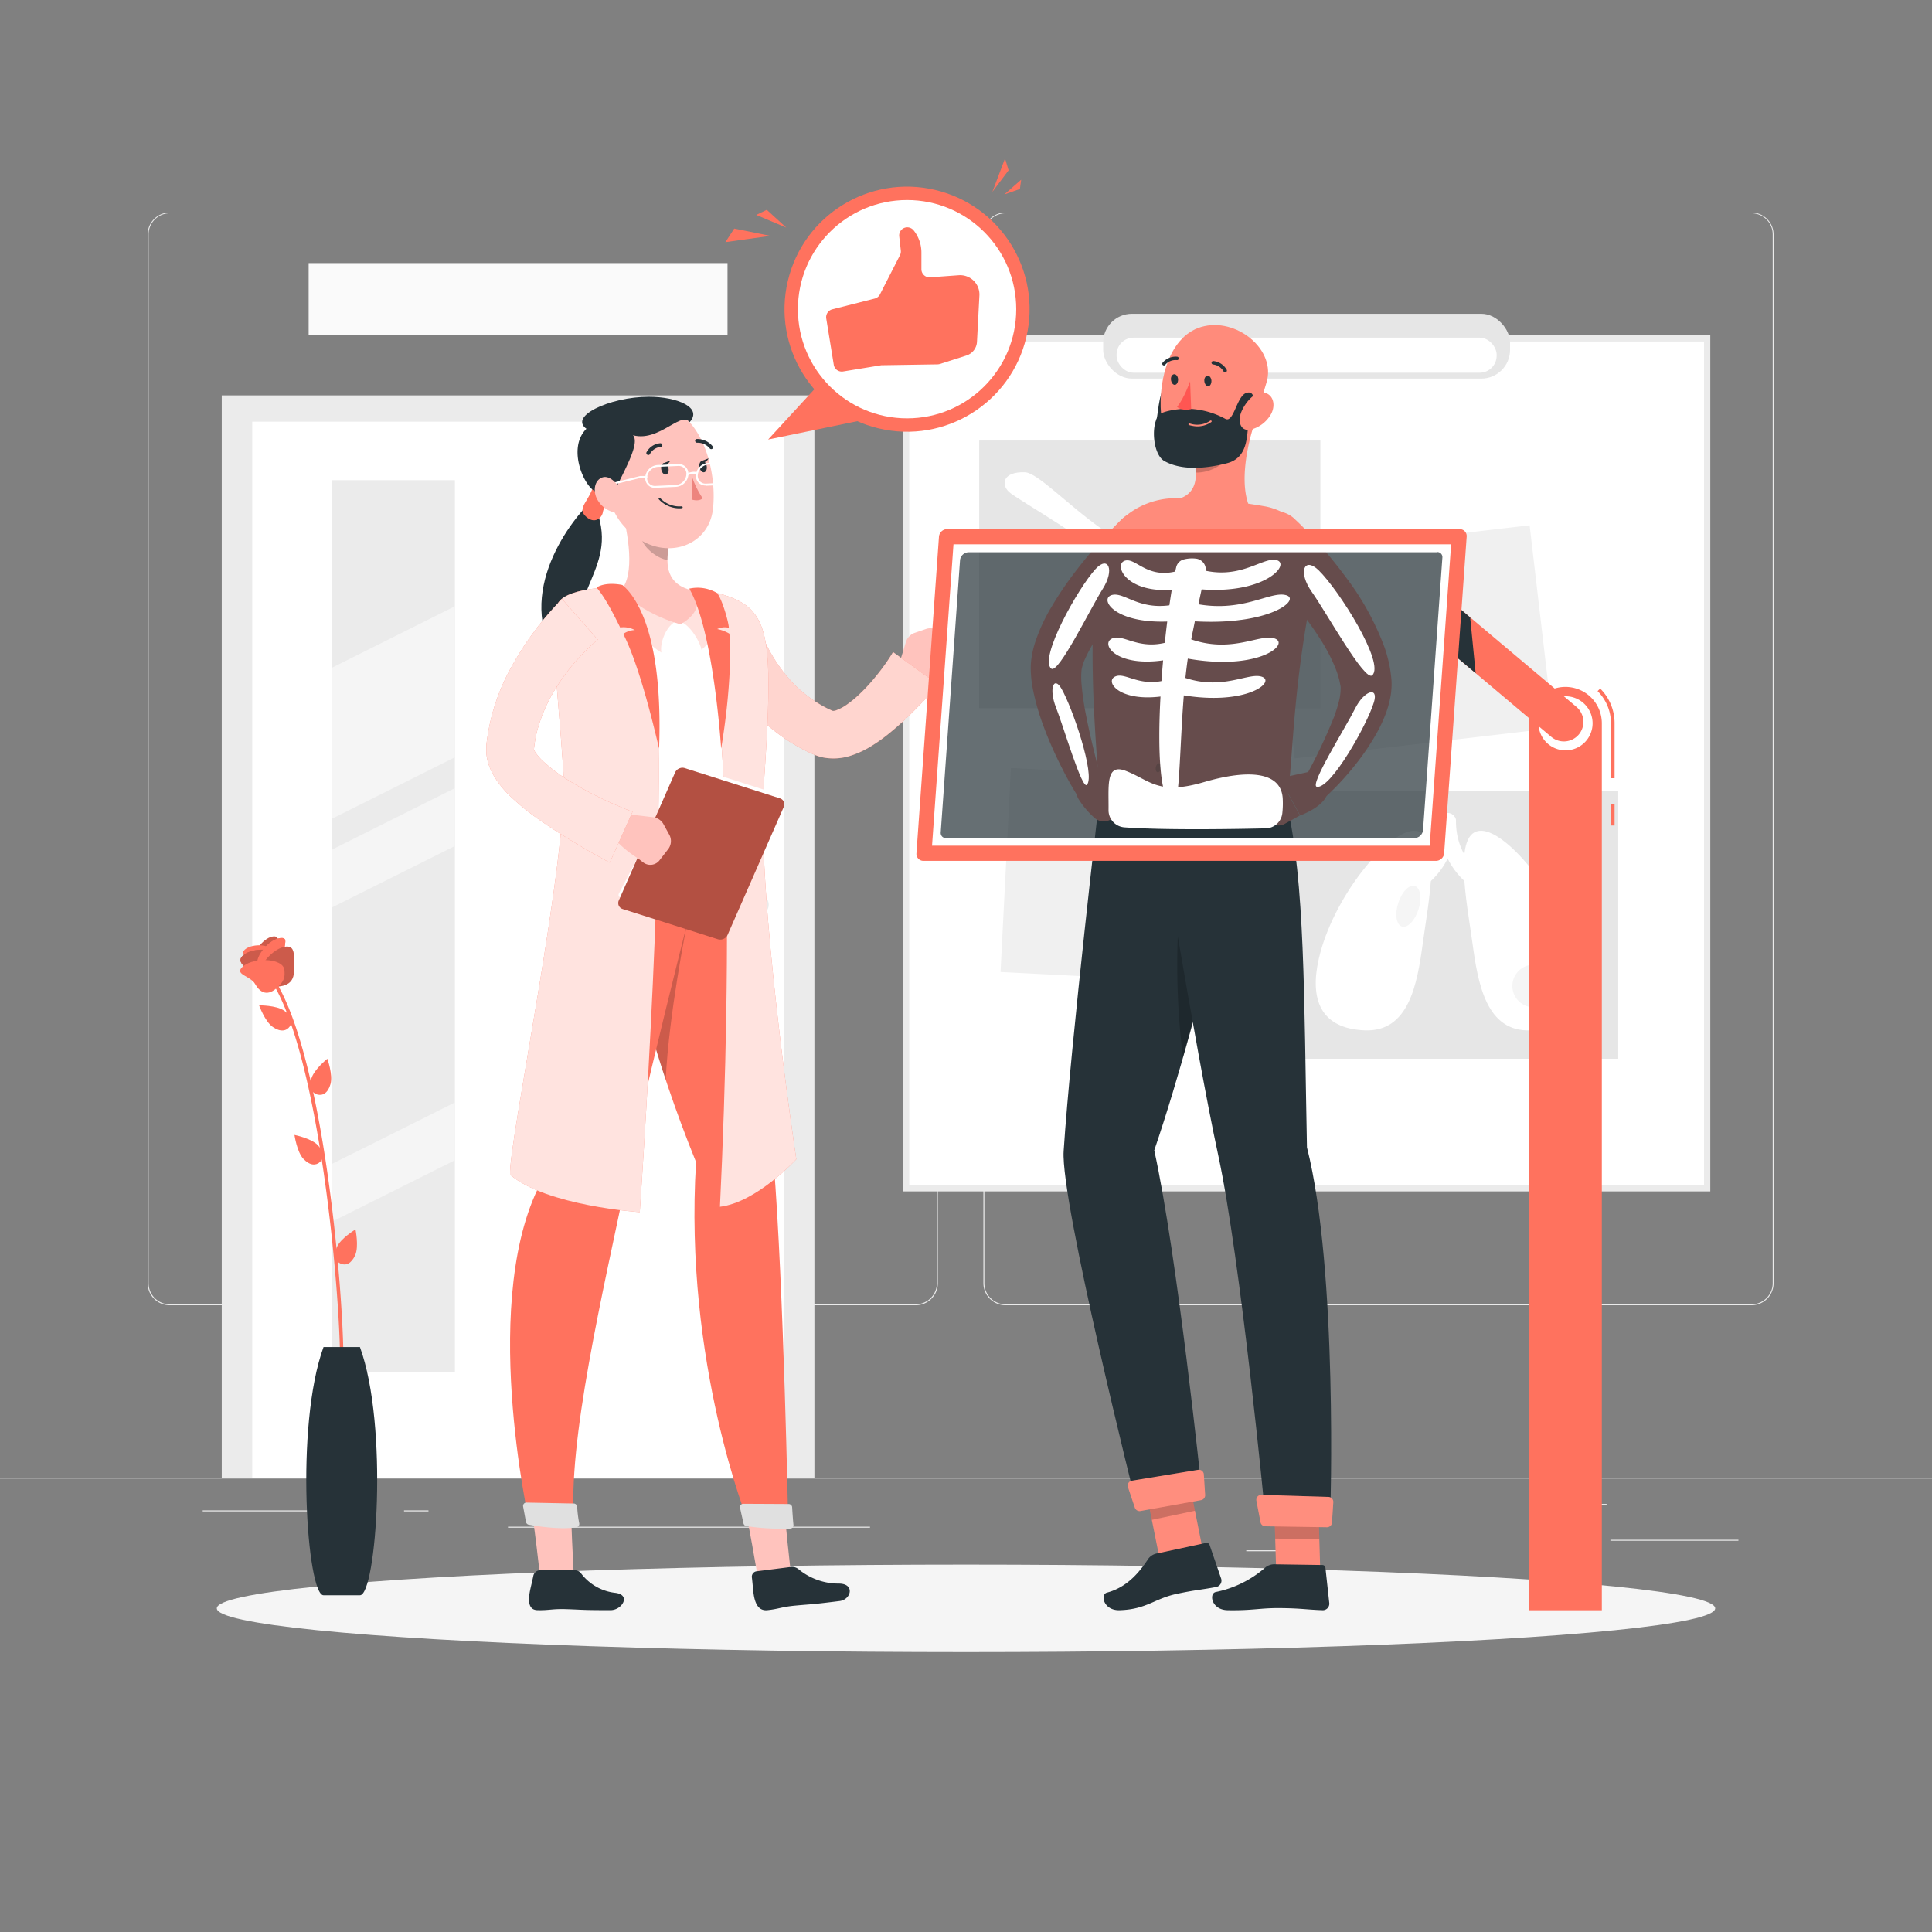<svg xmlns="http://www.w3.org/2000/svg" viewBox="0 0 500 500"><rect x="0" y="0" width="500" height="500" fill="#808080" stroke="none"/><g id="freepik--background-complete--inject-242"><rect y="382.4" width="500" height="0.25" style="fill:#ebebeb"></rect><rect x="416.78" y="398.49" width="33.12" height="0.25" style="fill:#ebebeb"></rect><rect x="322.53" y="401.21" width="8.69" height="0.25" style="fill:#ebebeb"></rect><rect x="396.59" y="389.21" width="19.19" height="0.25" style="fill:#ebebeb"></rect><rect x="52.46" y="390.89" width="43.19" height="0.25" style="fill:#ebebeb"></rect><rect x="104.56" y="390.89" width="6.33" height="0.25" style="fill:#ebebeb"></rect><rect x="131.47" y="395.11" width="93.68" height="0.25" style="fill:#ebebeb"></rect><path d="M237,337.8H43.91a5.71,5.71,0,0,1-5.7-5.71V60.66A5.71,5.71,0,0,1,43.91,55H237a5.71,5.71,0,0,1,5.71,5.71V332.09A5.71,5.71,0,0,1,237,337.8ZM43.91,55.2a5.46,5.46,0,0,0-5.45,5.46V332.09a5.46,5.46,0,0,0,5.45,5.46H237a5.47,5.47,0,0,0,5.46-5.46V60.66A5.47,5.47,0,0,0,237,55.2Z" style="fill:#ebebeb"></path><path d="M453.31,337.8H260.21a5.72,5.72,0,0,1-5.71-5.71V60.66A5.72,5.72,0,0,1,260.21,55h193.1A5.71,5.71,0,0,1,459,60.66V332.09A5.71,5.71,0,0,1,453.31,337.8ZM260.21,55.2a5.47,5.47,0,0,0-5.46,5.46V332.09a5.47,5.47,0,0,0,5.46,5.46h193.1a5.47,5.47,0,0,0,5.46-5.46V60.66a5.47,5.47,0,0,0-5.46-5.46Z" style="fill:#ebebeb"></path><rect x="57.39" y="102.33" width="153.38" height="280.07" style="fill:#ebebeb"></rect><rect x="79.88" y="68.09" width="108.4" height="18.58" style="fill:#fafafa"></rect><rect x="65.28" y="109.13" width="137.6" height="273.27" style="fill:#fff"></rect><path d="M196.29,231.49H168.9a2.64,2.64,0,0,0-2.65,2.65h0a2.65,2.65,0,0,0,2.65,2.65h27.39a2.65,2.65,0,0,0,2.65-2.65h0A2.65,2.65,0,0,0,196.29,231.49Z" style="fill:#ebebeb"></path><rect x="85.85" y="124.27" width="31.88" height="230.76" style="fill:#ebebeb"></rect><polygon points="117.73 156.9 85.85 172.84 85.85 211.93 117.73 195.99 117.73 156.9" style="fill:#f5f5f5"></polygon><polygon points="117.73 203.97 85.85 219.91 85.85 234.88 117.73 218.94 117.73 203.97" style="fill:#f5f5f5"></polygon><polygon points="117.73 285.31 85.85 301.24 85.85 316.21 117.73 300.27 117.73 285.31" style="fill:#f5f5f5"></polygon><rect x="233.68" y="86.67" width="208.93" height="221.67" transform="translate(676.3 395) rotate(180)" style="fill:#ebebeb"></rect><rect x="235.3" y="88.38" width="205.69" height="218.23" transform="translate(676.3 395) rotate(180)" style="fill:#fff"></rect><rect x="260.22" y="200.49" width="67.36" height="52.84" transform="translate(575.88 468.47) rotate(-177.08)" style="fill:#f0f0f0"></rect><rect x="331.8" y="139.68" width="67.36" height="52.84" transform="translate(747.78 288.62) rotate(173.33)" style="fill:#f0f0f0"></rect><rect x="285.5" y="81.2" width="105.3" height="16.77" rx="7.43" transform="translate(676.3 179.18) rotate(180)" style="fill:#e6e6e6"></rect><rect x="288.97" y="87.39" width="98.36" height="9.07" rx="4.39" transform="translate(676.3 183.85) rotate(-180)" style="fill:#fff"></rect><rect x="253.43" y="114.01" width="88.29" height="69.26" transform="translate(595.14 297.28) rotate(180)" style="fill:#e6e6e6"></rect><path d="M265.23,122.22c-5.66-.19-6.26,3.13-4.05,5.14s23.74,14.07,24.48,17.62,2.13,8.84,4.31,4.32,6.28-3.31,7.71-7.13c1-2.76-9.35-3-12.39-5.16C276.36,130.73,268.55,122.34,265.23,122.22Z" style="fill:#fff"></path><path d="M326.42,175.05c2.54.68,3-.57.78-2.57s-20-12.21-21.21-20.18c-.55-3.59-2.13-8.85-4.32-4.33s-6.27,3.32-7.7,7.14c-1,2.75,9.35,3,12.39,5.15C315.29,166.55,323.21,174.2,326.42,175.05Z" style="fill:#fff"></path><path d="M299.29,149.32c1.89-2.09-.73-5.1-4.64-3.34S294.2,155,299.29,149.32Z" style="fill:#fff"></path><path d="M304.94,149.62c6.22,7.42,23.63,19.63,26.09,20.52s4.49,5-2.75.24S306,154.23,304.94,152.31,304.94,149.62,304.94,149.62Z" style="fill:#fff"></path><rect x="330.5" y="204.74" width="88.29" height="69.26" transform="translate(749.29 478.74) rotate(180)" style="fill:#e6e6e6"></rect><path d="M383.42,215c-7.63-.21-3.78,18.62-2.34,29.15s3.59,23,15.08,22.5,14.18-8.15,11.84-18.45C404.41,232.34,390.27,215.16,383.42,215Z" style="fill:#fff"></path><path d="M365.87,215c7.62-.21,3.77,18.62,2.34,29.15s-3.59,23-15.08,22.5-14.18-8.15-11.84-18.45C344.87,232.34,359,215.16,365.87,215Z" style="fill:#fff"></path><path d="M382.54,230.15a2.19,2.19,0,0,1-1.05-.27c-.37-.21-9-5.19-9-17.44a2.16,2.16,0,0,1,4.31,0c0,9.65,6.53,13.53,6.81,13.69a2.15,2.15,0,0,1-1.07,4Z" style="fill:#fff"></path><path d="M366.75,230.15a2.15,2.15,0,0,1-1.07-4c.31-.18,6.81-4.06,6.81-13.69a2.16,2.16,0,0,1,4.31,0c0,12.25-8.63,17.23-9,17.44A2.11,2.11,0,0,1,366.75,230.15Z" style="fill:#fff"></path><path d="M391.4,255.16a5.51,5.51,0,1,0,5.5-5.5A5.51,5.51,0,0,0,391.4,255.16Z" style="fill:#f5f5f5"></path><path d="M361.86,233.7c-.93,2.9-.51,5.62.94,6.09s3.37-1.51,4.3-4.4.51-5.62-.94-6.09S362.79,230.81,361.86,233.7Z" style="fill:#f5f5f5"></path></g><g id="freepik--Shadow--inject-242"><ellipse id="freepik--path--inject-242" cx="250" cy="416.24" rx="193.89" ry="11.32" style="fill:#f5f5f5"></ellipse></g><g id="freepik--Flower--inject-242"><path d="M88.44,353.25h0a.44.44,0,0,1-.44-.44c.15-16.78-5.23-80.63-18.2-99.59a.44.44,0,0,1,.11-.61.45.45,0,0,1,.62.11C83.81,272.14,89,335.38,88.88,352.81A.44.44,0,0,1,88.44,353.25Z" style="fill:#FF725E"></path><path d="M93.15,348.61H83.73c-7.45,20.39-4.25,64.24,0,64.24h9.42C97.4,412.85,100.6,369,93.15,348.61Z" style="fill:#263238"></path><path d="M73.54,261.55c2,1.41,2.24,3,1.43,4.13s-2.35,1.5-4.38.09-3.53-5.59-3.53-5.59S71.51,260.14,73.54,261.55Z" style="fill:#FF725E"></path><path d="M85.54,280.55c-.67,2.38-2.07,3.09-3.44,2.7s-2.19-1.73-1.52-4.1S84.72,274,84.72,274,86.21,278.18,85.54,280.55Z" style="fill:#FF725E"></path><path d="M82.27,296.38c1.69,1.79,1.59,3.36.56,4.33s-2.6,1-4.3-.79-2.32-6.2-2.32-6.2S80.57,294.59,82.27,296.38Z" style="fill:#FF725E"></path><path d="M91.94,324.8c-1,2.27-2.45,2.8-3.76,2.24s-1.94-2-1-4.27S92,318.18,92,318.18,92.91,322.54,91.94,324.8Z" style="fill:#FF725E"></path><path d="M66.54,248.23c-1.63-1.54,2-6,4.51-5.89,1.3.08,1,1.92,1.08,3.45s-.18,2.94-2.21,3.32S67.32,249,66.54,248.23Z" style="fill:#FF725E"></path><path d="M66.54,248.23c-1.63-1.54,2-6,4.51-5.89,1.3.08,1,1.92,1.08,3.45s-.18,2.94-2.21,3.32S67.32,249,66.54,248.23Z" style="opacity:0.2"></path><path d="M70.48,246.37c-.15-2.24-6-2.28-7.41-.28-.77,1.06,1.68,1.29,2.42,2.64s1.93,2.13,3.52.81S70.55,247.44,70.48,246.37Z" style="fill:#FF725E"></path><path d="M72.28,248.08c-.2-3-7.85-3-9.78-.37-1,1.39,1.09,2.66,2.6,4s3.14,2.29,5.24.55S72.37,249.49,72.28,248.08Z" style="fill:#FF725E"></path><path d="M72.28,248.08c-.2-3-7.85-3-9.78-.37-1,1.39,1.09,2.66,2.6,4s3.14,2.29,5.24.55S72.37,249.49,72.28,248.08Z" style="opacity:0.2"></path><path d="M67.08,250.53c-2.15-2,2.68-8,6-7.77,1.71.1-.1,2.79.64,4.67s.55,3.76-2.13,4.26S68.11,251.49,67.08,250.53Z" style="fill:#FF725E"></path><path d="M72.28,248.08c-.2-3-7.85-3-9.78-.37-1,1.39,1.09,2.66,2.6,4s3.14,2.29,5.24.55S72.37,249.49,72.28,248.08Z" style="fill:#FF725E"></path><path d="M72.28,248.08c-.2-3-7.85-3-9.78-.37-1,1.39,1.09,2.66,2.6,4s3.14,2.29,5.24.55S72.37,249.49,72.28,248.08Z" style="opacity:0.2"></path><path d="M67.08,250.53c-2.15-2,2.68-8,6-7.77,1.71.1-.1,2.79.64,4.67s.55,3.76-2.13,4.26S68.11,251.49,67.08,250.53Z" style="fill:#FF725E"></path><path d="M67.64,253.91c-2.48-2.34,3.08-9.17,6.84-8.94,2,.12,1.56,2.91,1.64,5.24s-.27,4.46-3.35,5S68.81,255,67.64,253.91Z" style="fill:#FF725E"></path><path d="M67.64,253.91c-2.48-2.34,3.08-9.17,6.84-8.94,2,.12,1.56,2.91,1.64,5.24s-.27,4.46-3.35,5S68.81,255,67.64,253.91Z" style="opacity:0.2"></path><path d="M73.61,251.1c-.22-3.4-9-3.47-11.25-.43-1.16,1.6,2.55,2,3.67,4s2.94,3.24,5.35,1.23S73.72,252.71,73.61,251.1Z" style="fill:#FF725E"></path></g><g id="freepik--approved-icon--inject-242"><circle cx="234.75" cy="80.02" r="31.71" transform="translate(102.94 290.11) rotate(-76.72)" style="fill:#FF725E"></circle><polygon points="211.98 99.41 198.79 113.75 227.28 107.89 211.98 99.41" style="fill:#FF725E"></polygon><circle cx="234.75" cy="80.02" r="28.25" style="fill:#fff"></circle><path d="M213.83,82.41l1.95,12a2.1,2.1,0,0,0,2.41,1.73l9.93-1.62.31,0,14.2-.22a2.51,2.51,0,0,0,.61-.1l6.87-2.19a3.94,3.94,0,0,0,2.73-3.53l.63-12a5,5,0,0,0-5.34-5.25l-7.41.54a2.1,2.1,0,0,1-2.26-2.08l0-4.4a9.16,9.16,0,0,0-2-5.66h0a2.12,2.12,0,0,0-2-.77h0a2.1,2.1,0,0,0-1.74,2.31l.41,3.66a2.16,2.16,0,0,1-.21,1.2l-5.19,10.16a2.11,2.11,0,0,1-1.36,1.08l-11,2.79A2.11,2.11,0,0,0,213.83,82.41Z" style="fill:#FF725E"></path><polygon points="256.83 49.65 260.1 41 261.02 44.07 256.83 49.65" style="fill:#FF725E"></polygon><polygon points="199.36 61.04 187.73 62.67 190.02 59.15 199.36 61.04" style="fill:#FF725E"></polygon><polygon points="203.51 58.92 195.72 55.62 198.44 54.3 203.51 58.92" style="fill:#FF725E"></polygon><polygon points="259.92 50.32 264.28 46.5 263.95 48.91 259.92 50.32" style="fill:#FF725E"></polygon></g><g id="freepik--character-1--inject-242"><path d="M151.25,131.56c-7.66,8.46-20,29.29-1.34,45.44-5.45-23,9.51-28.26,5-43.42C152,130.85,151.25,131.56,151.25,131.56Z" style="fill:#263238"></path><path d="M153.94,124.27c-1,5.35-4.75,6.92-2.48,9.23s4.31.68,4.57-1,3-4.63,3-4.63A4,4,0,0,0,153.94,124.27Z" style="fill:#FF725E"></path><path d="M147.81,384.53l-11.05.81c1.53,8.8,3,22.68,3,22.68h8.76S147.49,390.55,147.81,384.53Z" style="fill:#ffc3bd"></path><path d="M202.69,384.68l-11,.32c2.07,8.9,4.37,22.9,4.37,22.9l8.75.39S202.74,390.71,202.69,384.68Z" style="fill:#ffc3bd"></path><path d="M158,416.71c-7.61,0-7.07-.12-11.36-.26-3.67-.13-4.51.33-7.46.26-2.46,0-2.54-2.41-2-5.11.21-1,.53-2.26.84-3.75a1.81,1.81,0,0,1,1.8-1.47h8.91a2.08,2.08,0,0,1,1.68.85,12.87,12.87,0,0,0,8.85,5C163.39,412.75,161,416.71,158,416.71Z" style="fill:#263238"></path><path d="M217.27,414.35c-7.55.95-7.05.77-11.35,1.17-3.69.34-4.38.89-7.32,1.19-2.46.26-3.31-2-3.63-4.7-.12-1-.2-2.24-.38-3.73a1.41,1.41,0,0,1,1.31-1.64l8.84-1.12a2.61,2.61,0,0,1,1.95.61,16.32,16.32,0,0,0,10.39,3.7C221.36,409.84,220.28,414,217.27,414.35Z" style="fill:#263238"></path><path d="M193.89,212.75s6.92,53.84,6.32,88c2.62,32.09,3.78,93.7,3.78,93.7-.2,1.64-8.82.6-10.31-.45,0,0-16.77-41.19-13.54-93.25-22-54.3-20.71-88-20.71-88Z" style="fill:#FF725E"></path><path d="M165.57,256.23c1.7,7,3.9,14.79,6.71,23.25.81-17.05,5.42-39.86,5.58-40.64Z" style="opacity:0.2"></path><path d="M184.51,212.75s-15.74,60.77-22,90.61c-6.55,31.33-15.73,70.09-13.91,90.91-1.75,1-8,1.1-11.56,0,0,0-13.48-59.36,3.66-89.53-6.2-74.23,13.43-92,13.43-92Z" style="fill:#FF725E"></path><path d="M149.37,389.93a30.14,30.14,0,0,0,.53,4.28.87.87,0,0,1-.72,1.05c-4.21.68-10.37-.31-12.32-.66a.9.9,0,0,1-.74-.73l-.74-4a.86.86,0,0,1,.86-1l12.24.24A.91.91,0,0,1,149.37,389.93Z" style="fill:#e0e0e0"></path><path d="M205,390c.07,1.12.19,3.12.34,4.59a.86.86,0,0,1-.78,1,62.7,62.7,0,0,1-11.38-.63.93.93,0,0,1-.77-.72l-.89-4a.87.87,0,0,1,.85-1.06l11.72.06A.91.91,0,0,1,205,390Z" style="fill:#e0e0e0"></path><path d="M239.68,162.77l-2.92,1a3.6,3.6,0,0,0-2.29,2.33l-1.59,5.15a6.64,6.64,0,0,0,1.07,6l.81,1.06c4.93-1.27,9.34-6.27,9.34-6.27l1.41-1.29a3,3,0,0,0,.3-4.21l-2.51-2.83A3.42,3.42,0,0,0,239.68,162.77Z" style="fill:#ffc3bd"></path><path d="M196,161s0,.16.07.26l.12.39.27.82c.18.56.42,1.12.65,1.68.47,1.12,1,2.24,1.55,3.33a40.76,40.76,0,0,0,3.94,6.21,33.06,33.06,0,0,0,10.71,9.23c.51.27,1,.54,1.56.77l.4.18.26.11h0a2.26,2.26,0,0,0,1-.21,11.82,11.82,0,0,0,2.39-1.25,27.92,27.92,0,0,0,2.67-2.09,46.19,46.19,0,0,0,5.13-5.45c.82-1,1.59-2,2.35-3.08.37-.53.74-1.06,1.09-1.6s.72-1.12.95-1.55l11.72,8.44c-.59.7-1.06,1.2-1.58,1.79l-1.54,1.67c-1,1.11-2.08,2.19-3.14,3.27a78.85,78.85,0,0,1-6.91,6.24,40.51,40.51,0,0,1-4.09,2.88,24,24,0,0,1-5.13,2.44,14.42,14.42,0,0,1-7.27.58,11,11,0,0,1-2.06-.6c-.4-.15-.48-.2-.7-.29l-.56-.25c-.75-.33-1.48-.7-2.21-1.07a49.45,49.45,0,0,1-14.87-12.14,65.12,65.12,0,0,1-5.53-7.65c-.83-1.34-1.6-2.7-2.33-4.11-.37-.71-.71-1.42-1.06-2.15l-.52-1.13L183,166c-.1-.22-.16-.37-.29-.72Z" style="fill:#FF725E"></path><path d="M196,161s0,.16.07.26l.12.39.27.82c.18.56.42,1.12.65,1.68.47,1.12,1,2.24,1.55,3.33a40.76,40.76,0,0,0,3.94,6.21,33.06,33.06,0,0,0,10.71,9.23c.51.27,1,.54,1.56.77l.4.18.26.11h0a2.26,2.26,0,0,0,1-.21,11.82,11.82,0,0,0,2.39-1.25,27.92,27.92,0,0,0,2.67-2.09,46.19,46.19,0,0,0,5.13-5.45c.82-1,1.59-2,2.35-3.08.37-.53.74-1.06,1.09-1.6s.72-1.12.95-1.55l11.72,8.44c-.59.7-1.06,1.2-1.58,1.79l-1.54,1.67c-1,1.11-2.08,2.19-3.14,3.27a78.85,78.85,0,0,1-6.91,6.24,40.51,40.51,0,0,1-4.09,2.88,24,24,0,0,1-5.13,2.44,14.42,14.42,0,0,1-7.27.58,11,11,0,0,1-2.06-.6c-.4-.15-.48-.2-.7-.29l-.56-.25c-.75-.33-1.48-.7-2.21-1.07a49.45,49.45,0,0,1-14.87-12.14,65.12,65.12,0,0,1-5.53-7.65c-.83-1.34-1.6-2.7-2.33-4.11-.37-.71-.71-1.42-1.06-2.15l-.52-1.13L183,166c-.1-.22-.16-.37-.29-.72Z" style="fill:#fff;opacity:0.7"></path><path d="M197.58,167.21a165.26,165.26,0,0,1-.27,17.68c-.32,7.68-2,15.75-4.09,28.18-4.2,2.46-25.46,1.44-39.07-.32.83-10.89-.52-23.33-7.9-47.84-1.71-5.68,2.11-11.13,8.2-11.71,1.63-.16,3.35-.29,5.13-.37a139.86,139.86,0,0,1,18.66,0c2,.17,4.13.41,6.14.68C191.63,154.45,197.35,160.4,197.58,167.21Z" style="fill:#fff"></path><path d="M194,215.69a184.23,184.23,0,0,1-41.26-.09.94.94,0,0,1-.72-1.31c.34-.79.67-1.58,1-2.37a.88.88,0,0,1,.89-.55,180.81,180.81,0,0,0,39.67,0,.89.89,0,0,1,1,.83c.09.82.17,1.64.25,2.46A.93.93,0,0,1,194,215.69Z" style="fill:#263238"></path><path d="M175.16,160.73c-2.5.86-4.48,5.42-4,8.14C165,165.23,159.32,155,159.32,155l2.58-2Z" style="fill:#FF725E;opacity:0.2"></path><path d="M175.75,160.73c3,.86,5.6,5.86,5.78,7.41,5.84-4.26.41-13.44.41-13.44l-3-1.13Z" style="fill:#FF725E;opacity:0.2"></path><path d="M160.88,131.84c1.63,6,3.62,17-.28,21,0,0,5.15,5.79,15.5,8.74,7.28-4.17,3.16-8.74,3.16-8.74-6.81-1.6-7-6.57-6.19-11.23Z" style="fill:#ffc3bd"></path><path d="M160.17,151.91s7.07,6.28,9.17,21.41c4,28.89-3.77,140.38-3.77,140.38S141.44,312.1,132,304c-.44-8.09,15.2-82.65,13.82-104.06s-4-40-1.26-44.07S160.17,151.91,160.17,151.91Z" style="fill:#FF725E"></path><path d="M160.17,151.91s7.07,6.28,9.17,21.41c4,28.89-3.77,140.38-3.77,140.38S141.44,312.1,132,304c-.44-8.09,15.2-82.65,13.82-104.06s-4-40-1.26-44.07S160.17,151.91,160.17,151.91Z" style="fill:#fff;opacity:0.8"></path><path d="M178.75,152.51c10.76,13.82,10.68,95.37,7.57,159.8,9.55-1.15,19.76-12.31,19.76-12.31s-10.38-68.35-8.38-97.34,1.72-39.09-2.94-44.44S178.75,152.51,178.75,152.51Z" style="fill:#FF725E"></path><path d="M178.75,152.51c10.76,13.82,10.68,95.37,7.57,159.8,9.55-1.15,19.76-12.31,19.76-12.31s-10.38-68.35-8.38-97.34,1.72-39.09-2.94-44.44S178.75,152.51,178.75,152.51Z" style="fill:#fff;opacity:0.8"></path><path d="M161.08,151.4c1.87,1.58,10.69,9.57,9.49,42.33-.89-3.72-4.93-21.3-9.28-29.67a5.6,5.6,0,0,1,3-1,6.12,6.12,0,0,0-3.79-.67c-1.22-2.45-3.71-7.59-6.12-10.35C157,150.42,161.08,151.4,161.08,151.4Z" style="fill:#FF725E"></path><path d="M186.63,193.73s-1.92-30.51-8.25-41.39a9.89,9.89,0,0,1,7.19,1.13c1.33,1.59,3.05,7.71,3.05,9a4.39,4.39,0,0,0-3,.33,10.23,10.23,0,0,1,3.12,1.17C189.13,166.2,189.32,177.72,186.63,193.73Z" style="fill:#FF725E"></path><path d="M165.85,135.83l7.21,5.78a19.87,19.87,0,0,0-.33,3.32c-2.58-.37-6.3-3.18-6.77-5.86A8.91,8.91,0,0,1,165.85,135.83Z" style="opacity:0.2"></path><path d="M155.76,119.79c1.82,9.69,2.39,13.82,7.92,18.47,8.32,7,19.75,3.3,20.84-6.59,1-8.89-2.16-23.25-12.15-26.45A12.63,12.63,0,0,0,155.76,119.79Z" style="fill:#ffc3bd"></path><path d="M159.32,126.49c3-6.06,6.06-11.7,4.59-13.75s-8.65-5.17-12.11-1.8c-5.21,5.07-.49,15.47,2.58,16.37A5.28,5.28,0,0,0,159.32,126.49Z" style="fill:#263238"></path><path d="M161.72,111.76c7.62,4.48,14.38-5.79,16.74-2.5,3.53-3.8-3.3-6.58-10.54-6.58-10.09,0-21.69,5.31-15.55,8.67S161.72,111.76,161.72,111.76Z" style="fill:#263238"></path><path d="M156.34,126a.25.25,0,0,1-.06-.49l9.41-2.32h1.55a.25.25,0,1,1,0,.49h-1.49L156.4,126Z" style="fill:#fff"></path><path d="M171.12,121.4c.11.82.63,1.46,1.16,1.42s.86-.74.74-1.56-.64-1.45-1.17-1.41S171,120.58,171.12,121.4Z" style="fill:#263238"></path><path d="M181,120.82c.12.82.64,1.45,1.16,1.41s.86-.73.74-1.55-.64-1.46-1.16-1.42S180.9,120,181,120.82Z" style="fill:#263238"></path><path d="M181.53,119.33l1.85-.71S182.61,120.23,181.53,119.33Z" style="fill:#263238"></path><path d="M179.11,123.43a23.89,23.89,0,0,0,2.75,5.54c-1.08.93-2.87.3-2.87.3Z" style="fill:#ed847e"></path><path d="M169.51,126.26a2.48,2.48,0,0,1-1.84-.77,2.54,2.54,0,0,1-.67-2.09,3.46,3.46,0,0,1,3.16-3.05l5.32-.24a2.51,2.51,0,0,1,2,.76,2.63,2.63,0,0,1,.67,2.09A3.47,3.47,0,0,1,175,126l-5.31.24Zm6.1-5.67h-.11l-5.32.24a3,3,0,0,0-2.7,2.61,2.15,2.15,0,0,0,.55,1.71,2,2,0,0,0,1.59.61l5.31-.24h0a3,3,0,0,0,2.7-2.61,2.11,2.11,0,0,0-.54-1.71A2,2,0,0,0,175.61,120.59Z" style="fill:#fff"></path><path d="M182.61,125.66a2.51,2.51,0,0,1-1.84-.76,2.65,2.65,0,0,1-.67-2.1,3.46,3.46,0,0,1,3.17-3l2.3-.11a2.56,2.56,0,0,1,2,.77,2.61,2.61,0,0,1,.68,2.09,3.49,3.49,0,0,1-3.17,3.06l-2.3.1Zm2.42-.35h0Zm.67-5.18h-.11l-2.3.1a3,3,0,0,0-2.7,2.61,2.11,2.11,0,0,0,.54,1.71,2,2,0,0,0,1.59.61l2.3-.11a3,3,0,0,0,2.7-2.61,2.12,2.12,0,0,0-.54-1.7A2,2,0,0,0,185.7,120.13Z" style="fill:#fff"></path><path d="M177.89,123a.22.22,0,0,1-.22-.15.23.23,0,0,1,.13-.32c.37-.16,2.25-.89,2.79,0a.25.25,0,0,1-.08.34.24.24,0,0,1-.34-.08c-.24-.38-1.44-.1-2.18.21A.2.2,0,0,1,177.89,123Z" style="fill:#fff"></path><path d="M175.1,131.52a6.9,6.9,0,0,0,1.37,0,.22.22,0,0,0,.2-.26.26.26,0,0,0-.27-.22,6.87,6.87,0,0,1-5.56-2.16.24.24,0,0,0-.33,0,.25.25,0,0,0,0,.34A7.27,7.27,0,0,0,175.1,131.52Z" style="fill:#263238"></path><path d="M154.79,129.6a6.77,6.77,0,0,0,4.53,3.08c2.31.32,3-2.36,1.91-4.84-1-2.22-3.31-5.07-5.43-4.25S153.38,127.48,154.79,129.6Z" style="fill:#ffc3bd"></path><path d="M167.89,117.75a.43.43,0,0,0,.29-.22,3.55,3.55,0,0,1,2.8-1.87.43.43,0,0,0,.43-.48.53.53,0,0,0-.53-.47,4.47,4.47,0,0,0-3.56,2.33.49.49,0,0,0,.21.65A.51.51,0,0,0,167.89,117.75Z" style="fill:#263238"></path><path d="M184.05,116.24a.51.51,0,0,0,.33-.11.48.48,0,0,0,0-.68,5.08,5.08,0,0,0-4.1-1.83.44.44,0,0,0-.38.53.52.52,0,0,0,.56.43,4.05,4.05,0,0,1,3.23,1.48A.5.5,0,0,0,184.05,116.24Z" style="fill:#263238"></path><path d="M184,239.72l-23.39-7.43a.73.73,0,0,1-.43-1.06l8.46-16.18.05-.11,6.1-16.93a.93.93,0,0,1,1.14-.56l23.4,7.43a.73.73,0,0,1,.45,1l-14.66,33.32A.93.93,0,0,1,184,239.72Z" style="fill:#fff"></path><path d="M185.8,243.08l-24.64-7.83a1.6,1.6,0,0,1-1-2.22l14.57-33.13a2.08,2.08,0,0,1,2.46-1.12l24.64,7.83a1.6,1.6,0,0,1,1,2.22L188.27,242A2.08,2.08,0,0,1,185.8,243.08Z" style="fill:#FF725E"></path><path d="M185.8,243.08l-24.64-7.83a1.6,1.6,0,0,1-1-2.22l14.57-33.13a2.08,2.08,0,0,1,2.46-1.12l24.64,7.83a1.6,1.6,0,0,1,1,2.22L188.27,242A2.08,2.08,0,0,1,185.8,243.08Z" style="opacity:0.3"></path><path d="M171.63,119.91l1.85-.71S172.71,120.81,171.63,119.91Z" style="fill:#263238"></path><path d="M173.2,216l-1.48-2.68a3.55,3.55,0,0,0-2.71-1.83l-5.35-.63a6.65,6.65,0,0,0-5.71,2.16l-.9,1c2.15,4.62,7.88,8,7.88,8l1.52,1.16a3,3,0,0,0,4.19-.48l2.33-3A3.43,3.43,0,0,0,173.2,216Z" style="fill:#ffc3bd"></path><path d="M154.72,165.55l-.31.24-.38.32-.78.69c-.52.47-1,1-1.54,1.48-1,1-2,2.09-3,3.18a52.73,52.73,0,0,0-5.08,7A41.34,41.34,0,0,0,140,186a33.32,33.32,0,0,0-1.18,3.93,34,34,0,0,0-.64,4l0,.25V194c0-.07,0-.08,0,0a4,4,0,0,0,.34.67,14.09,14.09,0,0,0,2.15,2.46,43.7,43.7,0,0,0,6.76,5,87.56,87.56,0,0,0,7.94,4.35c1.37.68,2.77,1.3,4.17,1.91l2.11.9c.69.28,1.45.57,2.06.78l-5.9,13.18c-.85-.44-1.54-.84-2.29-1.26l-2.2-1.22c-1.46-.83-2.89-1.69-4.34-2.55-2.88-1.73-5.74-3.51-8.56-5.48A63.41,63.41,0,0,1,132,206a25.84,25.84,0,0,1-4-4.9,16,16,0,0,1-1.67-3.68,12,12,0,0,1-.45-2.4,11.83,11.83,0,0,1,0-1.34l0-.34v-.25l0-.35a53.32,53.32,0,0,1,6.77-20.65,76.84,76.84,0,0,1,5.76-8.86c1-1.4,2.13-2.78,3.28-4.12.57-.67,1.17-1.33,1.77-2l.93-1,.49-.5.58-.58Z" style="fill:#FF725E"></path><path d="M154.72,165.55l-.31.24-.38.32-.78.69c-.52.47-1,1-1.54,1.48-1,1-2,2.09-3,3.18a52.73,52.73,0,0,0-5.08,7A41.34,41.34,0,0,0,140,186a33.32,33.32,0,0,0-1.18,3.93,34,34,0,0,0-.64,4l0,.25V194c0-.07,0-.08,0,0a4,4,0,0,0,.34.67,14.09,14.09,0,0,0,2.15,2.46,43.7,43.7,0,0,0,6.76,5,87.56,87.56,0,0,0,7.94,4.35c1.37.68,2.77,1.3,4.17,1.91l2.11.9c.69.28,1.45.57,2.06.78l-5.9,13.18c-.85-.44-1.54-.84-2.29-1.26l-2.2-1.22c-1.46-.83-2.89-1.69-4.34-2.55-2.88-1.73-5.74-3.51-8.56-5.48A63.41,63.41,0,0,1,132,206a25.84,25.84,0,0,1-4-4.9,16,16,0,0,1-1.67-3.68,12,12,0,0,1-.45-2.4,11.83,11.83,0,0,1,0-1.34l0-.34v-.25l0-.35a53.32,53.32,0,0,1,6.77-20.65,76.84,76.84,0,0,1,5.76-8.86c1-1.4,2.13-2.78,3.28-4.12.57-.67,1.17-1.33,1.77-2l.93-1,.49-.5.58-.58Z" style="fill:#fff;opacity:0.8"></path></g><g id="freepik--character-2--inject-242"><path d="M300.53,145l-2.88,3.1-2.9,3.21c-1.9,2.16-3.78,4.34-5.55,6.55s-3.45,4.44-5,6.67a37.93,37.93,0,0,0-3.6,6.47,6.86,6.86,0,0,0-.26.7,5.81,5.81,0,0,0-.2.65,5.9,5.9,0,0,0-.25,1.17,20,20,0,0,0,0,3.4,70.44,70.44,0,0,0,1.17,8.15c1.08,5.62,2.59,11.42,4,17.13l0,.1a3.68,3.68,0,0,1-6.72,2.8c-1.66-2.72-3.09-5.43-4.46-8.25s-2.61-5.68-3.73-8.67a61.61,61.61,0,0,1-2.77-9.5,28.82,28.82,0,0,1-.62-5.61,17.86,17.86,0,0,1,.28-3.32c.08-.55.19-1.06.31-1.56s.25-1,.39-1.45a44.83,44.83,0,0,1,4.41-9.71,86.57,86.57,0,0,1,5.43-8.14q2.88-3.84,6-7.39c1-1.19,2.09-2.36,3.17-3.5s2.15-2.24,3.38-3.44a7.36,7.36,0,0,1,10.55,10.27Z" style="fill:#ff8b7b"></path><polygon points="306.84 378.91 311.52 402.32 300.36 404.67 295.67 381.25 306.84 378.91" style="fill:#ff8b7b"></polygon><path d="M299.58,402l12.52-2.69a.8.8,0,0,1,.94.52l3,8.73a1.68,1.68,0,0,1-1.25,2.14c-4,.77-5.27.73-10.25,1.79-5.82,1.24-7.77,4-14.74,4.23-4.22.15-5.11-4.08-3.33-4.55,5.65-1.49,8.81-5.92,10.78-8.86A3.63,3.63,0,0,1,299.58,402Z" style="fill:#263238"></path><polygon points="306.84 378.91 309.26 390.98 298.09 393.33 295.67 381.26 306.84 378.91" style="opacity:0.2"></polygon><path d="M298.72,297.71c13.2-38.83,23.66-90.44,23.66-90.44l-37.66-2.38s-7.65,65.46-9.45,93c-.85,13.06,18.72,91.08,18.72,91.08l17-3.33S304.68,324.7,298.72,297.71Z" style="fill:#263238"></path><path d="M305.21,235.23a195.62,195.62,0,0,0,.94,38.52c2.75-9.64,5.28-19.29,7.47-28.13Z" style="opacity:0.2"></path><path d="M295.14,391.05l15.69-2.82a1.29,1.29,0,0,0,1.06-1.35l-.34-5.3a1.28,1.28,0,0,0-1.49-1.19l-17.14,2.81a1.29,1.29,0,0,0-1,1.68l1.78,5.31A1.3,1.3,0,0,0,295.14,391.05Z" style="fill:#FF725E"></path><path d="M295.14,391.05l15.69-2.82a1.29,1.29,0,0,0,1.06-1.35l-.34-5.3a1.28,1.28,0,0,0-1.49-1.19l-17.14,2.81a1.29,1.29,0,0,0-1,1.68l1.78,5.31A1.3,1.3,0,0,0,295.14,391.05Z" style="fill:#fff;opacity:0.2"></path><polygon points="341.08 386.03 341.78 409.9 330.36 409.74 329.66 385.86 341.08 386.03" style="fill:#ff8b7b"></polygon><path d="M330.09,404.84l12.14.18a.78.78,0,0,1,.79.71l1,9.18a1.68,1.68,0,0,1-1.69,1.81c-4-.13-5.31-.46-10.4-.54-5.94-.1-7.23.65-14.21.54-4.22-.07-4.89-4.34-3.08-4.71a27.83,27.83,0,0,0,12.9-6.41A3.68,3.68,0,0,1,330.09,404.84Z" style="fill:#263238"></path><polygon points="341.09 386.03 341.44 398.34 330.02 398.18 329.66 385.87 341.09 386.03" style="opacity:0.2"></polygon><path d="M338.24,296.93c-.78-39.22-.5-68.71-5.25-89l-34.27-2.13s10.64,65.85,16.52,93S327.42,392,327.42,392l16.85.21S346.33,328.8,338.24,296.93Z" style="fill:#263238"></path><path d="M327.47,395l15.93.25a1.29,1.29,0,0,0,1.31-1.21l.35-5.26a1.3,1.3,0,0,0-1.25-1.38l-17.35-.53a1.28,1.28,0,0,0-1.3,1.53l1.06,5.55A1.3,1.3,0,0,0,327.47,395Z" style="fill:#FF725E"></path><path d="M327.47,395l15.93.25a1.29,1.29,0,0,0,1.31-1.21l.35-5.26a1.3,1.3,0,0,0-1.25-1.38l-17.35-.53a1.28,1.28,0,0,0-1.3,1.53l1.06,5.55A1.3,1.3,0,0,0,327.47,395Z" style="fill:#fff;opacity:0.2"></path><path d="M327.11,131a139.39,139.39,0,0,0-23-2.07,20.44,20.44,0,0,0-20.16,18.12c-1.78,15.41-1.57,32.61.72,58.76,9,6.66,30.75,4.5,48.36,2.13,1.79-12.38,1.33-29.92,7.18-57.8A16.07,16.07,0,0,0,327.11,131Z" style="fill:#ff8b7b"></path><path d="M288.47,199.58l-3.86-.45a4.38,4.38,0,0,0-3.58,1.21l-1.16,1.12a4.35,4.35,0,0,0-.81,5.23,22.8,22.8,0,0,0,4.15,4.93,3.57,3.57,0,0,0,5.74-1.26l2.4-5.91A3.56,3.56,0,0,0,288.47,199.58Z" style="fill:#ff8b7b"></path><path d="M300.46,198.81c-.11.64-.5,1.11-.88,1.05s-.58-.64-.47-1.28.51-1.11.88-1.05S300.58,198.17,300.46,198.81Z" style="opacity:0.2"></path><path d="M321.59,159.87a.77.77,0,0,1-.78.74.85.85,0,1,1,.78-.74Z" style="opacity:0.2"></path><path d="M292,158.46a.77.77,0,0,1-.79.74.78.78,0,0,1-.57-.92.7.7,0,1,1,1.36.18Z" style="opacity:0.2"></path><path d="M324.39,110.37,309,118.49c1.09,5.2,1,10.5-6.66,11.11a2.65,2.65,0,0,0-1.91,1c-2.06,2.62-2.67,6.78,5.41,8A24.81,24.81,0,0,0,323,135.36a2.32,2.32,0,0,0,.81-3.25C320.57,126.16,322.63,116.06,324.39,110.37Z" style="fill:#ff8b7b"></path><path d="M318.12,113.68l-9.12,4.8a20.48,20.48,0,0,1,.48,3.8c3.3.2,8-2.08,8.56-5A8.74,8.74,0,0,0,318.12,113.68Z" style="opacity:0.2"></path><path d="M299.28,108.8c.6-2.78.71-8.74,3.1-9.07S300.36,112.08,299.28,108.8Z" style="fill:#263238"></path><path d="M327.74,99.1c-2.73,8.55-2.78,13.38-7.69,17.52-7.39,6.23-18.05,1.08-19.39-8-1.22-8.2,1.16-21.33,10.21-24S330.47,90.56,327.74,99.1Z" style="fill:#ff8b7b"></path><path d="M300.47,107c-2.76,1.65-2.35,10.51.87,12.32s8.4,2.56,16.18.57c6.45-1.65,4.82-9.12,5.92-11.76s1.88-7.18-.78-6.48-3.32,8.06-5.61,6.71a21.47,21.47,0,0,0-8.75-2.53C305.19,105.64,301.64,106.35,300.47,107Z" style="fill:#263238"></path><path d="M328.71,107.56a8.41,8.41,0,0,1-5,3.62c-2.63.58-3.51-2.05-2.42-4.66,1-2.35,3.53-5.48,6-4.88S330.21,105.28,328.71,107.56Z" style="fill:#ff8b7b"></path><path d="M313.52,98.57c0,.76-.35,1.39-.84,1.4s-.93-.59-1-1.35.35-1.38.85-1.4S313.49,97.81,313.52,98.57Z" style="fill:#263238"></path><path d="M304.89,98.2c0,.76-.35,1.38-.85,1.4s-.92-.59-1-1.35.35-1.38.85-1.4S304.86,97.44,304.89,98.2Z" style="fill:#263238"></path><path d="M308,98.7s-1.56,4.43-3.38,6.6c1.4,1.21,3.66.57,3.66.57Z" style="fill:#ff5652"></path><path d="M308.65,110.22a6.22,6.22,0,0,0,4.84-1,.22.22,0,0,0-.28-.35,5.94,5.94,0,0,1-5.38.7.23.23,0,0,0-.14.43A8,8,0,0,0,308.65,110.22Z" style="fill:#ff8b7b"></path><path d="M317.09,96.35a.46.46,0,0,0,.22-.06.45.45,0,0,0,.15-.61A4.45,4.45,0,0,0,314,93.44a.44.44,0,0,0-.46.42.46.46,0,0,0,.43.47h0a3.57,3.57,0,0,1,2.69,1.8A.45.45,0,0,0,317.09,96.35Z" style="fill:#263238"></path><path d="M301.16,94.58a.43.43,0,0,0,.39-.15,3.51,3.51,0,0,1,3-1.23.44.44,0,0,0,.51-.37.46.46,0,0,0-.38-.51,4.39,4.39,0,0,0-3.76,1.51.44.44,0,0,0,0,.63A.46.46,0,0,0,301.16,94.58Z" style="fill:#263238"></path><path d="M335.2,134.45c.71.66,1.26,1.2,1.86,1.8s1.16,1.18,1.73,1.78c1.14,1.19,2.24,2.4,3.32,3.64,2.18,2.47,4.23,5.05,6.21,7.73a70.4,70.4,0,0,1,10,18.15,34.66,34.66,0,0,1,1.43,5.55c.18,1,.28,2,.37,3a16.74,16.74,0,0,1,0,1.88c-.05.59-.08,1.22-.17,1.76a26.24,26.24,0,0,1-1.68,5.87,37.61,37.61,0,0,1-2.4,4.84,61.75,61.75,0,0,1-5.76,8.28q-1.56,1.92-3.23,3.71c-1.12,1.21-2.25,2.34-3.51,3.51a3.68,3.68,0,0,1-5.76-4.43l.08-.15a138.51,138.51,0,0,0,7.63-16c.46-1.31.88-2.6,1.18-3.8a13.64,13.64,0,0,0,.46-3.22,5.06,5.06,0,0,0,0-.57c0-.18-.05-.24-.08-.46-.1-.52-.18-1-.34-1.6a23.89,23.89,0,0,0-1.18-3.41,45.55,45.55,0,0,0-3.8-7.11,82.84,82.84,0,0,0-5-7c-1.77-2.31-3.67-4.55-5.62-6.77-1-1.1-2-2.2-3-3.28l-1.51-1.61-1.45-1.5-.17-.17a7.36,7.36,0,0,1,10.35-10.47Z" style="fill:#ff8b7b"></path><path d="M338.31,199.85l-7.09,1.55,5.26,9.64s5.44-1.91,6.83-5.09a2.94,2.94,0,0,0-.41-3l-1.57-2A3,3,0,0,0,338.31,199.85Z" style="fill:#ff8b7b"></path><path d="M326,209.37l2.41,3.06a3.18,3.18,0,0,0,4,.82l4-2.21-5.26-9.64-4.61,3.47A3.18,3.18,0,0,0,326,209.37Z" style="fill:#ff8b7b"></path><path d="M417.85,201.4h-.94V187.19a11.71,11.71,0,0,0-3.46-8.33l.67-.67a12.63,12.63,0,0,1,3.73,9Z" style="fill:#FF725E"></path><rect x="416.91" y="208.19" width="0.94" height="5.45" style="fill:#FF725E"></rect><path d="M405.13,177.77h0a9.41,9.41,0,0,0-9.41,9.42V416.73h18.83V187.19A9.42,9.42,0,0,0,405.13,177.77Z" style="fill:#FF725E"></path><path d="M412.16,187.19a7,7,0,1,1-7-7A7,7,0,0,1,412.16,187.19Z" style="fill:#fff"></path><path d="M408.59,190.09h0a5.08,5.08,0,0,0-.61-7.15l-32.51-27.39v13.26l26,21.89A5.07,5.07,0,0,0,408.59,190.09Z" style="fill:#FF725E"></path><polygon points="380.48 159.78 375.47 155.55 375.47 168.81 381.9 174.23 380.48 159.78" style="fill:#263238"></polygon><polygon points="371.78 220.83 239.11 220.83 244.94 138.94 377.61 138.94 371.78 220.83" style="fill:#263238;opacity:0.7"></polygon><path d="M371.9,142.87a1.31,1.31,0,0,1,1.38,1.49l-5,70.49a2.31,2.31,0,0,1-2.19,2.05H244.81a1.34,1.34,0,0,1-1-.41,1.41,1.41,0,0,1-.35-1.08l5-70.49a2.3,2.3,0,0,1,2.19-2H371.9m0-3.93H250.64a6.22,6.22,0,0,0-6.11,5.7l-5,70.49a5.23,5.23,0,0,0,5.29,5.7H366.08a6.21,6.21,0,0,0,6.1-5.7l5-70.49a5.24,5.24,0,0,0-5.3-5.7Z" style="fill:#fff"></path><path d="M371.64,222.79H239a1.8,1.8,0,0,1-1.82-2L243,138.94a2.13,2.13,0,0,1,2.1-2H377.74a1.8,1.8,0,0,1,1.83,2l-5.83,81.89A2.14,2.14,0,0,1,371.64,222.79Zm-130.43-3.93H370l5.55-78H246.76Z" style="fill:#FF725E"></path><path d="M306.15,144.84a2.72,2.72,0,0,0-1.76,2c-3,12.28-7.56,57.85-1,61.76,2.57,1.54,1.53-26.29,4.67-42,2.08-10.44,3.25-15.63,3.9-18.39a2.89,2.89,0,0,0-2.23-3.61A8.61,8.61,0,0,0,306.15,144.84Z" style="fill:#fff"></path><path d="M330.52,145c-3.52-1.16-9.49,5.38-20,2.33a24.58,24.58,0,0,1-.82,5.08C327,154.15,334,146.16,330.52,145Z" style="fill:#fff"></path><path d="M332.73,154c-4.22-1.05-11.4,4.86-24,2.11a16.89,16.89,0,0,1-1,4.59C328.51,162.25,337,155,332.73,154Z" style="fill:#fff"></path><path d="M330.05,165.3c-3.79-1.6-11.25,4.2-22.58-.13a22.71,22.71,0,0,1-1.53,5C325,174,333.84,166.9,330.05,165.3Z" style="fill:#fff"></path><path d="M326.71,175.19c-3.47-1.41-10.33,3.81-20.68,0a19.63,19.63,0,0,1-1.42,4.46C322.06,183,330.17,176.61,326.71,175.19Z" style="fill:#fff"></path><path d="M291,145.15c2.93-1.16,6,5.33,14.68,2.31a30.82,30.82,0,0,0-.48,5C291.73,154.21,288.11,146.3,291,145.15Z" style="fill:#fff"></path><path d="M287.7,154c3.46-1,7.5,4.82,17.73,2.09a20.71,20.71,0,0,0-.35,4.56C288.92,162.24,284.23,155.09,287.7,154Z" style="fill:#fff"></path><path d="M287.73,165.28c3.2-1.59,7.71,4.17,17.21-.13a25,25,0,0,0,.16,4.94C289.8,173.91,284.52,166.86,287.73,165.28Z" style="fill:#fff"></path><path d="M288.57,175.1c2.94-1.4,7,3.77,15.74,0a22,22,0,0,0,.13,4.42C290.43,182.85,285.63,176.5,288.57,175.1Z" style="fill:#fff"></path><path d="M291,214.12a4.44,4.44,0,0,1-4.11-4.5c.08-6.08-.81-12.1,4.37-10.15,6.36,2.4,8.35,6.44,20.28,2.95s20.22-2.62,20.44,4.47a23.62,23.62,0,0,1-.13,3.68,4.4,4.4,0,0,1-4.28,3.81C320.74,214.54,301.73,214.9,291,214.12Z" style="fill:#fff"></path><path d="M341.28,147.6c5.27,5.14,17.22,24.12,13.85,27.17-1.93,1.74-11.89-16.33-15.6-21.53S337.51,143.94,341.28,147.6Z" style="fill:#fff"></path><path d="M283.54,147.25c-4.6,5-14.7,23.11-11.48,25.79,1.84,1.54,10.16-15.65,13.32-20.63S286.82,143.69,283.54,147.25Z" style="fill:#fff"></path><path d="M355.58,181.71c-1.72,5.75-11.12,22.45-14.76,21.92-2.09-.3,7.43-15.34,9.83-20.17S356.81,177.59,355.58,181.71Z" style="fill:#fff"></path><path d="M274.71,178.24c2.83,4.87,8.79,22.4,6.59,24.87-1.26,1.41-6.09-15.18-8-20S272.69,174.75,274.71,178.24Z" style="fill:#fff"></path></g></svg>